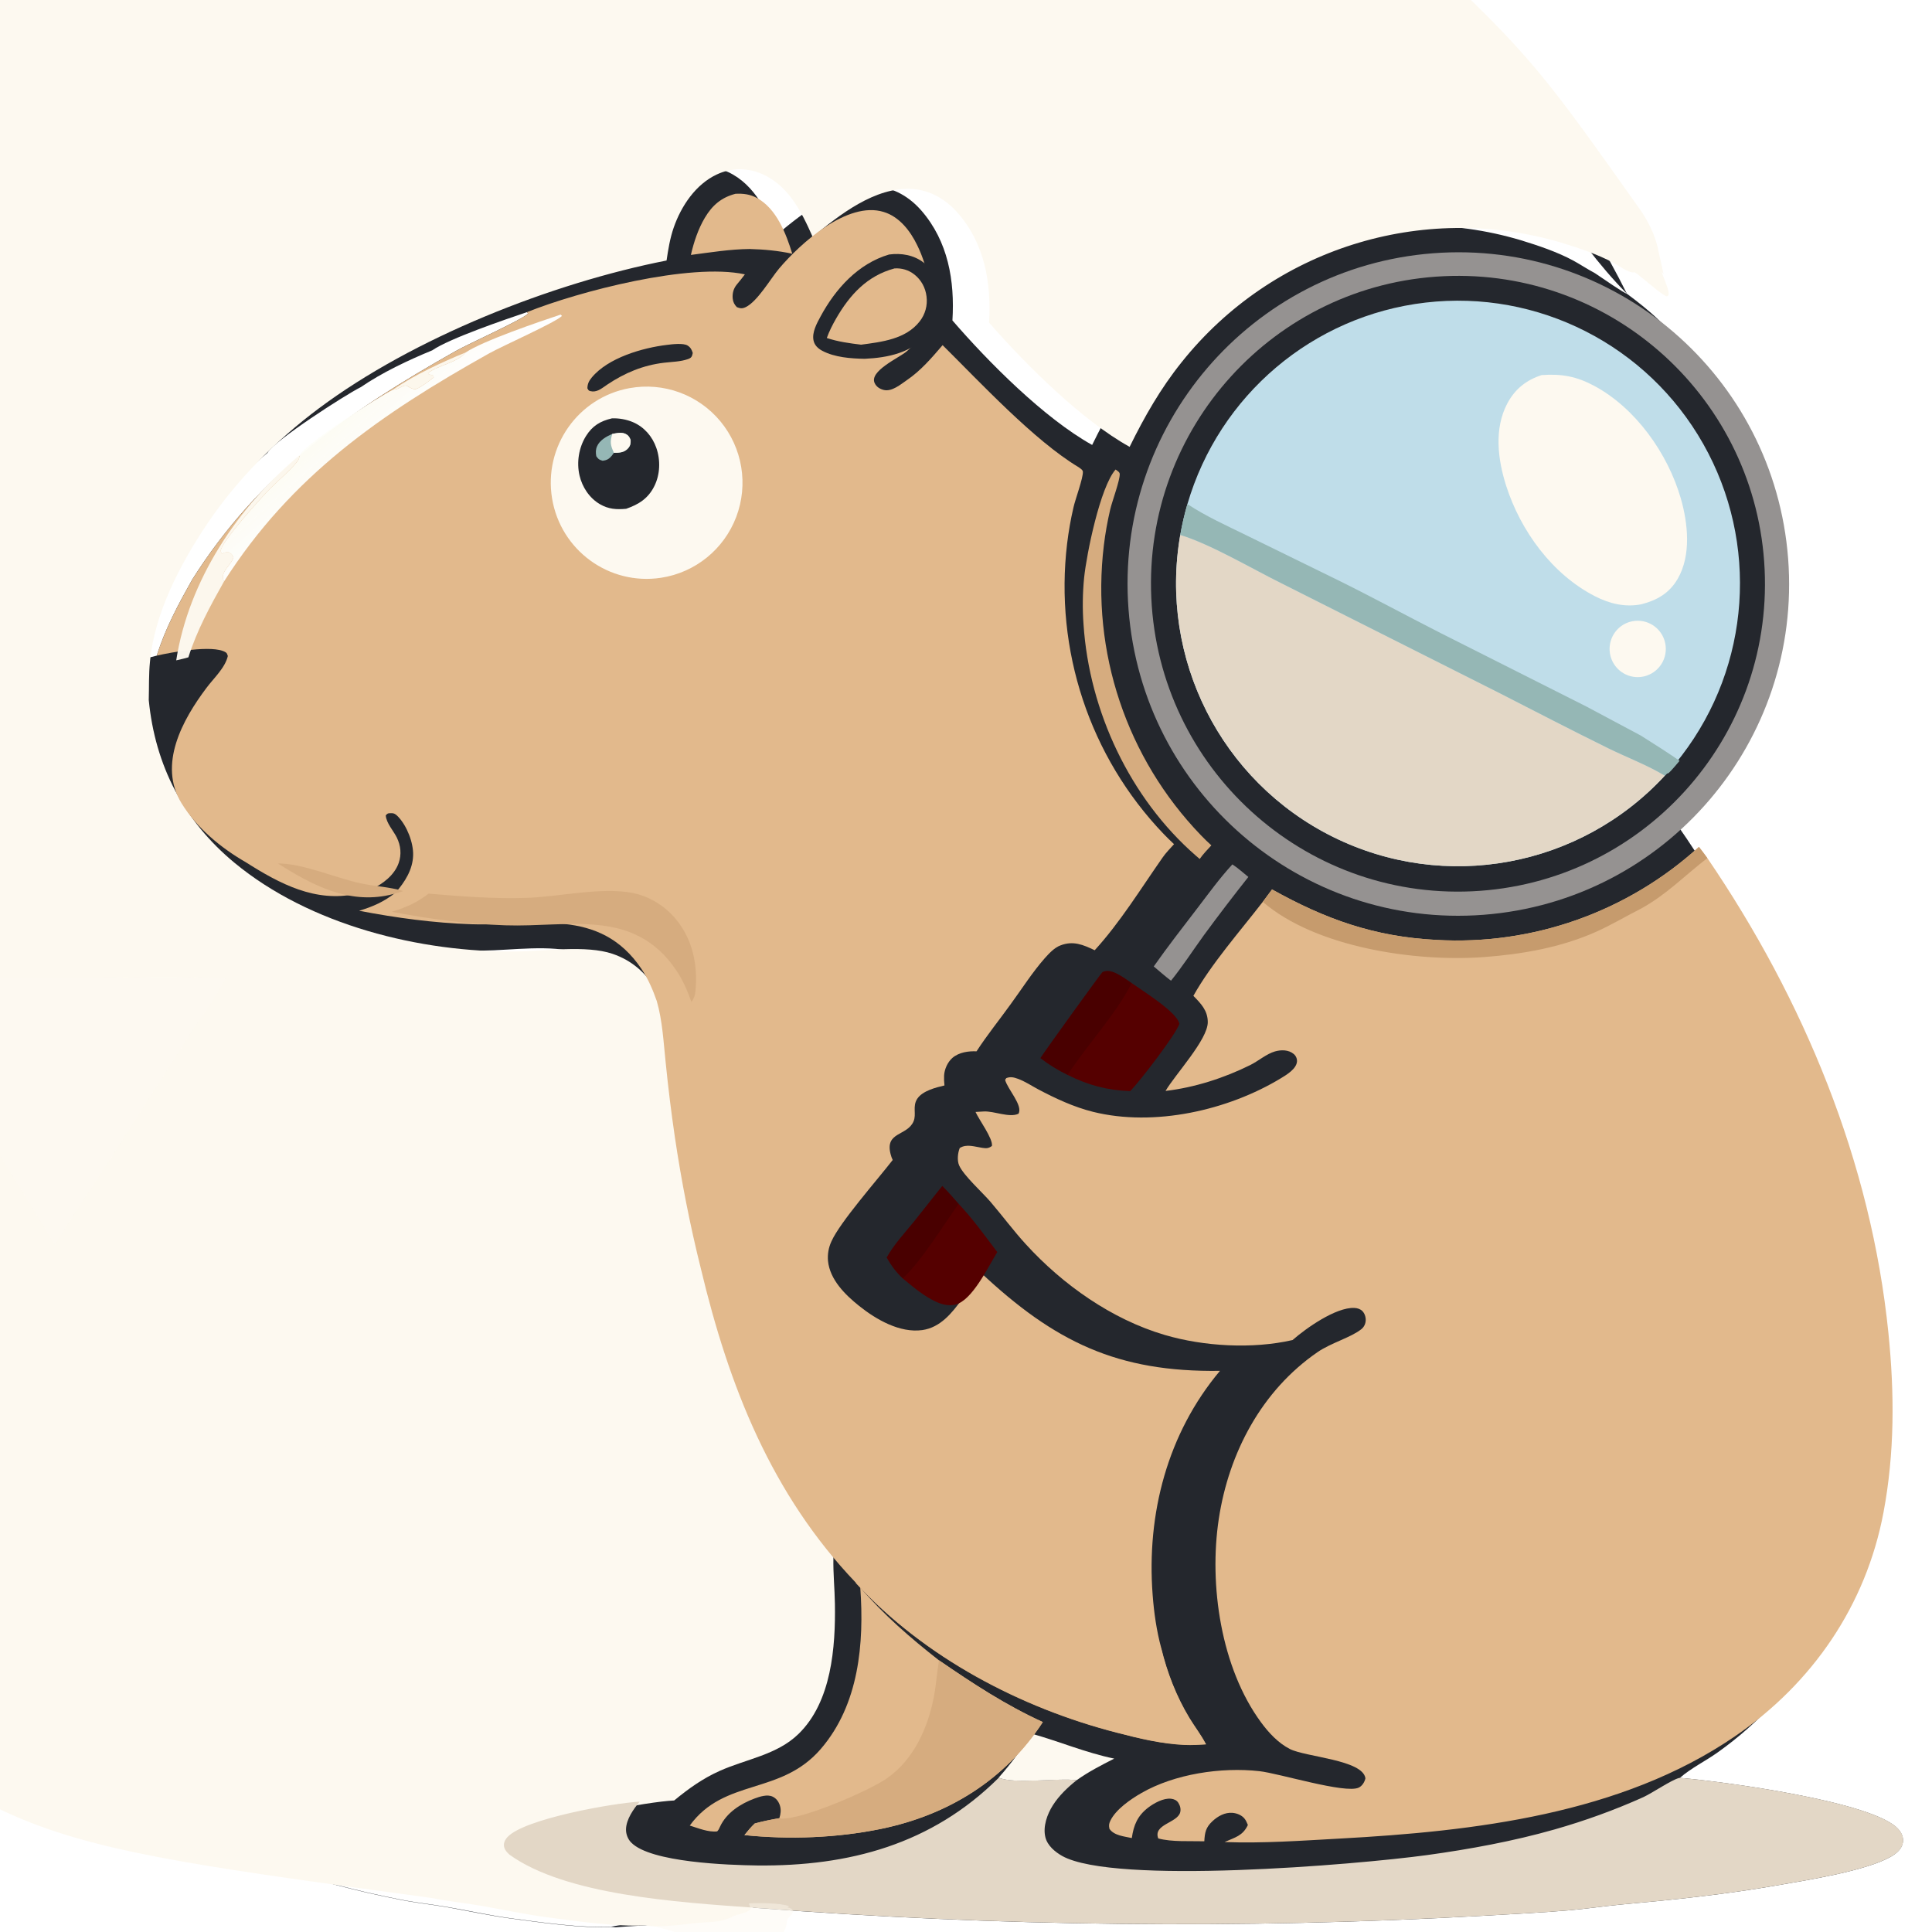 <?xml version="1.0" encoding="UTF-8"?>
<!-- Created with Inkscape (http://www.inkscape.org/) -->
<svg width="19" height="19" version="1.1" viewBox="0 0 5.027 5.027" xmlns="http://www.w3.org/2000/svg">
 <defs>
  <linearGradient id="gradient_0" x1="345.9" x2="362.93" y1="376.52" y2="395.76" gradientTransform="matrix(.265 0 0 .265 462.82 -207.59)" gradientUnits="userSpaceOnUse">
   <stop stop-color="#FEFEF8" stop-opacity=".969" offset="0"/>
   <stop stop-color="#FEFEFF" offset="1"/>
  </linearGradient>
  <meshgradient id="meshgradient41470" x="-8474.376" y="-3154.671" gradientTransform="translate(9118.7,3094.2)" gradientUnits="userSpaceOnUse">
   <meshrow>
    <meshpatch>
     <stop stop-color="#fff" path="c 23.279,0  46.557,0  69.836,0"/>
     <stop stop-color="#d6ac7f" path="c 0,34.205  0,68.41  0,102.615"/>
     <stop stop-color="#fff" path="c -23.279,0  -46.557,0  -69.836,0"/>
     <stop stop-color="#d6ac7f" path="c 0,-34.205  0,-68.41  0,-102.615"/>
    </meshpatch>
   </meshrow>
  </meshgradient>
  <filter id="filter49399" x="-.135" y="-.119" width="1.27" height="1.238" color-interpolation-filters="sRGB">
   <feGaussianBlur stdDeviation="0.538"/>
  </filter>
  <filter id="filter49403" x="-.172" y="-.134" width="1.343" height="1.268" color-interpolation-filters="sRGB">
   <feGaussianBlur stdDeviation="0.538"/>
  </filter>
 </defs>
 <g transform="translate(27.827 3.326)">
  <g transform="matrix(.488 0 0 .48 -15.448 -2.702)">
   <path d="m-24.557-2.38c0.036-0.019 0.066-0.055 0.108-0.059 0.012 0.026 0.016 0.051 0.035 0.073l0.013-5.733e-4c1.059-0.461 1.803-0.517 2.751-0.663 0.145 0.01 0.29 0.018 0.435 0.038 0.483 0.065 0.978 0.208 1.427 0.403 0.129 0.056 0.255 0.122 0.381 0.186 0.269 0.137 0.522 0.275 0.769 0.453 1.022 0.502 1.343 1.623 1.946 2.242 0.058 0.044 0.116 0.09 0.168 0.141 0.396 0.375 0.619 0.905 0.614 1.459-0.007 0.499-0.195 0.915-0.508 1.288 0.119 0.172 0.228 0.359 0.329 0.543 0.057 0.105 0.117 0.209 0.169 0.317 0.336 0.692 0.553 1.485 0.555 2.26 6.08e-4 0.182-0.002 0.357-0.031 0.537-0.09 0.55-0.365 1.038-0.811 1.361-0.066 0.048-0.142 0.085-0.203 0.139 0.217 0.018 1.045 0.129 1.167 0.281 0.016 0.019 0.026 0.043 0.022 0.069-0.005 0.035-0.034 0.059-0.062 0.076-0.132 0.078-0.446 0.128-0.605 0.156-0.279 0.05-0.557 0.079-0.839 0.105-0.092 0.009-0.183 0.023-0.274 0.031-0.149 0.013-0.298 0.02-0.447 0.029-1.299 0.074-2.602 0.059-3.9-0.043-0.047-0.019-0.159-0.018-0.212-0.016-3e-3 0.015 0.01 0.01 0 0.03-0.127 0.08-0.376 0.079-0.525 0.092l-0.023-0.002c-0.153 0.009-0.377-0.024-0.532-0.045-0.115-0.016-0.228-0.041-0.343-0.062-0.086-0.015-0.173-0.024-0.258-0.042-0.899-0.18-1.738-0.593-2.437-1.2-0.135-0.116-0.261-0.239-0.386-0.368-0.035-0.036-0.075-0.069-0.105-0.11-5.07e-4 -0.003-8.11e-4 -0.005-0.001-0.008-0.005-0.029-0.006-0.047 6.09e-4 -0.076-0.216-0.012-0.433-0.006-0.649-0.006-0.096 0-0.199 0.008-0.294-0.003-0.022-0.003-0.036-0.005-0.052-0.022l-0.005-0.038c0.013-0.017 0.032-0.027 0.05-0.039 0.167-0.013 0.34-0.003 0.508-0.002 0.085 6.254e-4 0.19 0.011 0.272-0.014 0.007-0.026 0.013-0.051 0.018-0.077-0.025 0.004-0.057 0.004-0.081-0.004-0.128-0.039-0.441-0.562-0.518-0.697-0.652-1.145-0.924-2.477-0.774-3.794 0.018-0.17 0.051-0.341 0.081-0.509 0.029-0.163 0.058-0.325 0.098-0.485 0.334-1.324 1.08-2.5 2.123-3.349 0.11-0.091 0.214-0.187 0.331-0.27 0.102-0.073 0.21-0.142 0.319-0.204 0.059-0.033 0.121-0.061 0.179-0.096zm-1.765 9.412c-0.005 0.026-0.011 0.052-0.018 0.077-0.082 0.025-0.187 0.015-0.272 0.014-0.168-0.001-0.34-0.012-0.508 0.002-0.017 0.012-0.037 0.022-0.05 0.039l0.005 0.038c0.017 0.017 0.03 0.019 0.052 0.022 0.095 0.011 0.198 0.004 0.294 0.003 0.216-5.211e-4 0.434-0.006 0.649 0.006-0.007 0.029-0.006 0.047-6.08e-4 0.076 5.06e-4 0.003 8.61e-4 0.005 0.001 0.008 0.03 0.041 0.07 0.073 0.105 0.11 0.124 0.128 0.251 0.251 0.386 0.368 0.7 0.607 1.539 1.02 2.437 1.2 0.085 0.018 0.172 0.027 0.258 0.042 0.115 0.02 0.228 0.046 0.343 0.062 0.155 0.021 0.379 0.054 0.532 0.045 0.138-0.026 0.291-0.034 0.418-0.059 0.043-0.008 0.066-0.016 0.09-0.053-0.009-0.024-0.104-0.024-0.129-0.027-0.21-0.021-0.771-0.115-0.924-0.253-0.015-0.014-0.03-0.032-0.029-0.054 5.57e-4 -0.016 0.009-0.03 0.019-0.041 0.09-0.099 0.562-0.184 0.705-0.192 0.076-0.064 0.15-0.119 0.241-0.16 0.141-0.065 0.303-0.086 0.418-0.201 0.175-0.175 0.196-0.471 0.193-0.707-0.001-0.083-0.009-0.165-8e-3 -0.248v-0.008c-0.572-0.751-0.769-1.867-0.858-2.794-0.02-0.208-0.106-0.409-0.313-0.481-0.139-0.048-0.359-0.014-0.507-0.013-0.511 0.006-1.096-0.143-1.496-0.482-0.269-0.228-0.42-0.528-0.454-0.884 2e-3 -0.07-5.57e-4 -0.139 0.007-0.209 0.024-0.263 0.161-0.531 0.303-0.748 0.157-0.24 0.366-0.454 0.591-0.627 0.5-0.383 1.233-0.681 1.843-0.804 0.009-0.061 0.018-0.12 0.038-0.178 0.039-0.117 0.117-0.236 0.229-0.289 0.07-0.034 0.15-0.037 0.222-0.01 0.152 0.058 0.224 0.206 0.286 0.349 0.142-0.12 0.33-0.272 0.526-0.26 0.097 0.006 0.18 0.057 0.243 0.13 0.143 0.167 0.179 0.381 0.166 0.596 0.191 0.225 0.489 0.53 0.745 0.675 0.079-0.164 0.164-0.317 0.276-0.46 0.479-0.616 1.273-0.873 2.009-0.65 0.093 0.029 0.196 0.064 0.281 0.111 0.026 0.014 0.078 0.048 0.115 0.068 0.048 0.033 0.159 0.111 0.17 0.111-0.444-0.912-1.255-1.742-1.946-2.242-0.247-0.177-0.5-0.315-0.769-0.453-0.126-0.064-0.252-0.13-0.381-0.186-0.449-0.195-0.944-0.338-1.427-0.403-0.145-0.02-0.29-0.028-0.435-0.038-1.091 0.327-2.017 0.522-2.751 0.663l5.07e-4 -1.56e-5c-0.019-0.022-0.036-0.046-0.048-0.072-0.042 0.004-0.073 0.04-0.108 0.059l-0.007 0.004c-0.058 0.035-0.12 0.063-0.179 0.096-0.109 0.061-0.217 0.131-0.319 0.204-0.117 0.083-0.221 0.179-0.331 0.27-1.044 0.849-1.789 2.025-2.123 3.349-0.04 0.161-0.068 0.323-0.098 0.485-0.03 0.168-0.063 0.339-0.081 0.509-0.15 1.318 0.122 2.65 0.774 3.794 0.078 0.134 0.39 0.657 0.518 0.697 0.024 0.007 0.056 0.007 0.081 0.004zm2.878-6.233c-0.084 0.043-0.457 0.287-0.497 0.356-0.327 0.28-0.588 0.68-0.654 1.115 0.021-0.005 0.043-0.01 0.064-0.016 0.047-0.15 0.114-0.276 0.189-0.412 0.357-0.575 0.833-0.911 1.405-1.239 0.073-0.042 0.349-0.167 0.386-0.203l-0.006-0.008c-0.114 0.039-0.414 0.143-0.505 0.207-0.127 0.053-0.269 0.121-0.383 0.201z" fill="#24272d" stroke-width=".014"/>
   <g transform="matrix(.051 0 0 .052 -51.697 6.498)" fill="#fdf9f0" stroke-width=".265">
    <path d="m535.43-170.36c21.541-9.008 21.541-9.008 39.213-11.154 4.491-0.276 13.662-1.62 18.146-1.324 2.867 0.189 5.731 0.35 8.583 0.724 9.535 1.252 19.304 3.995 28.163 7.736 2.552 1.078 5.038 2.339 7.518 3.571 5.303 2.635 22.904 12.504 27.772 15.901 11.616 10.769 13.009 12.859 23.128 27.087 0.882 1.386 1.46 2.644 1.739 4.166l0.513 2.276c-0.741-1.07 0.989 2.151 0.405 2.27-0.17 0.385-3.613-2.859-3.514-2.457-0.564 0.061-1.589-0.71-2.094-0.981-1.683-0.903-3.718-1.589-5.551-2.136-14.518-4.269-30.177 0.659-39.633 12.474-2.212 2.747-3.886 5.675-5.441 8.827-5.038-2.783-10.921-8.637-14.693-12.951 0.243-4.122-0.455-8.234-3.281-11.439-1.242-1.409-2.884-2.384-4.79-2.493-3.861-0.222-7.57 2.698-10.373 4.997-1.213-2.735-2.638-5.575-5.636-6.697-1.427-0.529-3.007-0.461-4.383 0.188-2.212 1.026-3.736 3.305-4.512 5.548-0.387 1.118-0.57 2.255-0.744 3.422-12.029 2.359-26.49 8.062-36.359 15.42-4.446 3.314-8.564 7.428-11.663 12.028-2.801 4.158-5.513 9.299-5.982 14.352-0.142 1.345-0.091 2.67-0.131 4.018 0.667 6.826 3.649 12.582 8.958 16.963 7.881 6.503 19.426 9.365 29.51 9.248 2.926-0.034 7.268-0.684 10.011 0.243 4.078 1.377 5.779 5.244 6.173 9.226 1.76 17.792 5.64 39.209 16.925 53.618v0.162c-0.03 1.584 0.133 3.169 0.158 4.753 0.073 4.522-0.347 10.214-3.803 13.566-2.268 2.2-5.465 2.61-8.252 3.858-1.79 0.801-3.243 1.845-4.749 3.079-2.827 0.137-12.139 1.786-13.912 3.677-0.2 0.213-0.359 0.483-0.37 0.783-0.016 0.426 0.272 0.77 0.572 1.035 3.011 2.654 14.073 4.458 18.22 4.854 0.498 0.048 3.14-0.089 3.317 0.37 0.769 0.948-0.95 1-1.716 1.379-1.497 0.741-2.293 0.477-4.245 0.724-0.754 0.095-3.905 0.472-4.83 0.196-3.015 0.175-7.441-0.454-10.496-0.864-2.278-0.306-4.504-0.795-6.766-1.181-1.694-0.289-3.407-0.462-5.093-0.8-44.755-6.101-44.744-5.839-70.269-28.302-21.335-25.176-16.579-40.639-19.522-74.325l3.476-31.041c0.354-3.159 1.138-6.235 1.932-9.316 6.591-25.41 21.298-47.974 41.884-64.262 2.177-1.743 4.229-3.581 6.527-5.175 2.016-1.397 4.139-2.732 6.291-3.91 1.165-0.638 2.391-1.167 3.532-1.847z"/>
    <path d="m524.49-17.413c4.433-0.306 8.992-0.096 13.436-0.079l20.974 0.015c-1.52 3.116-3.61 6.032-5.506 8.933-1.871 2.915-3.716 5.848-5.535 8.796-2.09 3.443-4.332 6.856-6.529 10.234-3.597-5.815-7.247-11.598-10.95-17.346-1.612-2.488-3.198-4.962-4.747-7.488-0.467-0.761-1.095-1.473-1.489-2.272-0.134-0.273-0.181-0.416-0.077-0.709z"/>
    <path d="m504.59-48.07 20.548 0.03c4.895-0.01 9.851-0.178 14.738 0.078-1.069 2.061-2.571 4.013-3.835 5.973l-7.018 10.965c-2.285 3.639-4.804 7.156-6.988 10.854-3.281-5.409-6.637-10.772-10.068-16.088-2.497-3.907-5.053-7.801-7.378-11.813z" fill-opacity=".988"/>
    <path d="m560.87-16.174 16.504 28.041-17.788 0.039-16.384 0.075c1.282-2.722 3.207-5.162 4.862-7.668 2.776-4.202 5.327-8.571 8.009-12.835 1.585-2.52 3.509-4.972 4.796-7.652z"/>
    <path d="m557.95 0.262c0.724-0.258 1.531-0.107 2.113 0.396 0.582 0.502 0.848 1.279 0.698 2.033s-0.694 1.369-1.424 1.61c-1.111 0.367-2.309-0.228-2.689-1.334-0.38-1.106 0.201-2.311 1.302-2.704z"/>
    <path d="m550.48-180.87-0.022 0.322c-0.01 0.038-0.014 0.076-0.024 0.114-0.203 0.702-1 1.381-0.705 2.165 0.246 0.259 0.236-0.405 0.582-0.333 0.582-0.179-0.413 0.537 0.167 0.702 2.343 1.47-3.408 1.956-5.13 2.118 0.571-1.166 1.899-2.946 2.676-3.984 0.374 0.017 0.74-0.046 1.109-0.094-0.111 0.188-0.06 0.117-0.197 0.289-0.032 0.04-0.065 0.08-0.098 0.12 0.518-0.098 0.87-1.064 1.642-1.417z" fill-opacity=".757"/>
    <path d="m549.46-181.84c0.684-1.187 1.403-2.354 2.156-3.498 0.265 0.361-8e-4 0.834 0.311 1.075 0.289 0.223 0.449-0.054 0.717 0.355-0.221 0.513-0.428 1.034-0.665 1.539-0.23 0.489-0.164 1.017-0.138 1.544-0.463 0.419-0.628 1.018-1.079 1.456 0.115-0.397 0.236-0.772 0.258-1.188l-0.139-0.132-0.416 0.143 0.022-0.322c0.139-0.306 0.253-0.619 0.37-0.934-0.225 0.186-0.477 0.322-0.729 0.467-0.385-0.072-0.421-0.21-0.666-0.505z" fill-opacity=".6"/>
    <path d="m553.23-187.88c0.394 0.655 0.778 1.306 1.244 1.914-1.08 0.691-1.876 3.306-2.287 4.534-0.089 0.266-0.176 0.396-0.354 0.606-0.026-0.526-0.092-1.054 0.138-1.544 0.237-0.505 0.445-1.026 0.665-1.539-0.268-0.409-0.428-0.132-0.717-0.355-0.312-0.24-0.046-0.714-0.311-1.075 0.303-0.869 1.089-1.782 1.621-2.542z" fill-opacity=".557"/>
    <path d="m550.46-180.55 0.416-0.143 0.139 0.132c-0.022 0.416-0.142 0.791-0.258 1.188-0.203 0.216-0.42 0.413-0.564 0.674l0.119 0.095c0.616-0.33 1.236-0.661 1.925-0.805 0.322 0.098 0.555 0.187 0.725 0.505 0.155 1.188-2.006 0.855-2.483 1.002-0.346-0.072-0.502-0.11-0.749-0.369-0.295-0.784 0.502-1.463 0.705-2.165 0.011-0.037 0.016-0.076 0.024-0.114z" fill-opacity=".698"/>
    <path d="m554.53-185.78c0.628 0.841 1.206 1.709 1.781 2.586-0.353 0.166-0.538 0.344-0.934 0.178-0.617-0.258-1.09-1.06-1.201-1.69-0.071-0.405 0.161-0.738 0.354-1.075z" fill-opacity=".278"/>
    <path d="m549.46-181.84c0.244 0.295 0.281 0.433 0.666 0.505 0.252-0.145 0.504-0.281 0.729-0.467-0.117 0.314-0.231 0.628-0.37 0.934-0.772 0.352-1.125 1.319-1.642 1.417 0.033-0.04 0.066-0.08 0.098-0.12 0.137-0.172 0.086-0.1 0.197-0.289-0.37 0.049-0.736 0.111-1.109 0.094 0.456-0.707 0.947-1.389 1.432-2.075z" fill-opacity=".616"/>
   </g>
   <g stroke-width=".014">
    <path d="m-20.042 8.336c0.078 0.036 0.317 5.211e-4 0.416 0.014-0.047 0.038-0.094 0.083-0.127 0.136-0.03 0.048-0.054 0.115-0.04 0.173 0.011 0.046 0.052 0.08 0.09 0.102 0.279 0.157 1.563 0.048 1.945-0.005 0.228-0.032 0.459-0.075 0.68-0.139 0.162-0.047 0.32-0.105 0.473-0.175 0.049-0.023 0.151-0.094 0.191-0.104 0.002-5.211e-4 0.004-5.211e-4 0.005-7.296e-4 0.217 0.018 1.045 0.129 1.167 0.281 0.016 0.019 0.026 0.043 0.022 0.069-0.005 0.035-0.034 0.059-0.062 0.076-0.132 0.078-0.446 0.128-0.605 0.156-0.279 0.05-0.557 0.079-0.839 0.105-0.092 0.009-0.183 0.023-0.274 0.031-0.149 0.013-0.298 0.02-0.447 0.029-1.299 0.074-2.602 0.059-3.9-0.043-0.411-0.03-1.004-0.068-1.304-0.288-0.015-0.014-0.03-0.032-0.029-0.054 5.58e-4 -0.016 0.009-0.03 0.019-0.041 0.09-0.099 0.562-0.184 0.705-0.192-0.033 0.04-0.072 0.096-0.073 0.15-6.09e-4 0.026 0.01 0.054 0.028 0.072 0.104 0.108 0.52 0.122 0.672 0.124 0.489 0.005 0.929-0.114 1.286-0.474z" fill="#e3d7c6"/>
    <path d="m-19.866 8.098c0.148 0.042 0.288 0.103 0.44 0.135-0.069 0.036-0.137 0.071-0.2 0.117-0.098-0.013-0.337 0.023-0.416-0.014 0.066-0.075 0.122-0.154 0.176-0.239z" fill="#fdf9f0"/>
    <path d="m-20.803 7.28c0.014-0.002 0.029-0.003 0.042 0.002 0.049 0.019 0.101 0.058 0.147 0.085 0.125 0.074 0.257 0.149 0.395 0.192 0.336 0.104 0.696 0.123 1.043 0.076 0.032 0.133 0.08 0.26 0.15 0.378 0.028 0.047 0.061 0.09 0.086 0.138 9.12e-4 0.002 0.002 0.004 0.003 0.005-0.037 0.002-0.075 0.005-0.113 0.003-0.121-0.005-0.244-0.035-0.361-0.066-0.514-0.134-1.029-0.409-1.393-0.812z" fill="#d6ac7f"/>
    <path d="m-21.395 0.187c-0.014 0.019-0.028 0.037-0.043 0.055-0.018 0.022-0.025 0.049-0.022 0.077 0.002 0.019 0.009 0.032 0.022 0.046 0.018 0.007 0.028 0.009 0.047 0 0.063-0.031 0.132-0.153 0.178-0.209 0.114-0.137 0.365-0.368 0.558-0.307 0.084 0.026 0.142 0.103 0.179 0.181 0.058 0.12 0.095 0.294 0.05 0.424-0.021 0.061-0.061 0.111-0.108 0.152-0.04 0.034-0.2 0.106-0.169 0.171 0.009 0.02 0.028 0.032 0.049 0.037 0.043 0.01 0.089-0.03 0.122-0.053 0.075-0.052 0.132-0.12 0.191-0.19 0.2 0.201 0.489 0.518 0.726 0.662 0.007 0.006 0.021 0.013 0.022 0.024 2e-3 0.034-0.041 0.151-0.05 0.193-0.015 0.065-0.026 0.13-0.034 0.196-0.068 0.577 0.12 1.156 0.514 1.574 0.018 0.019 0.037 0.038 0.056 0.056-0.021 0.024-0.044 0.047-0.062 0.074-0.115 0.167-0.226 0.351-0.361 0.501-0.062-0.03-0.115-0.053-0.183-0.026-0.032 0.012-0.061 0.044-0.083 0.069-0.066 0.076-0.122 0.166-0.181 0.248-0.06 0.085-0.127 0.169-0.183 0.257-0.043-0.002-0.093 0.005-0.128 0.035-0.026 0.023-0.043 0.061-0.045 0.096-8.62e-4 0.018 0 0.036 0.002 0.054-0.046 0.011-0.117 0.029-0.145 0.072-0.027 0.042-3e-3 0.083-0.02 0.123-0.034 0.08-0.154 0.055-0.122 0.178 0.003 0.011 0.006 0.021 0.011 0.031-0.083 0.109-0.282 0.338-0.327 0.442-0.015 0.033-0.021 0.069-0.018 0.105 0.01 0.102 0.092 0.184 0.166 0.244 0.091 0.074 0.217 0.148 0.337 0.131 0.096-0.014 0.158-0.092 0.212-0.168 0.034-0.048 0.066-0.097 0.097-0.146 0.397 0.379 0.732 0.543 1.278 0.535-0.28 0.339-0.392 0.775-0.359 1.214 0.007 0.096 0.021 0.196 0.046 0.289 0.032 0.133 0.08 0.26 0.15 0.378 0.028 0.047 0.061 0.09 0.086 0.138 9.12e-4 0.002 0.002 0.004 0.003 0.005-0.037 0.002-0.075 0.005-0.113 0.003-0.121-0.005-0.244-0.035-0.361-0.066-0.514-0.134-1.029-0.409-1.393-0.812-0.45-0.479-0.677-1.065-0.827-1.704-0.058-0.236-0.104-0.475-0.139-0.716-0.019-0.132-0.035-0.264-0.048-0.396-0.012-0.113-0.017-0.229-0.048-0.338-0.021-0.061-0.046-0.12-0.081-0.173-0.224-0.339-0.57-0.232-0.905-0.243-0.205-0.007-0.4-0.034-0.601-0.073 0.075-0.023 0.133-0.049 0.195-0.099 0.049-0.057 0.091-0.124 0.093-0.202 0.002-0.068-0.033-0.159-0.08-0.209-0.011-0.012-0.021-0.02-0.038-0.019-0.016 5.211e-4 -0.017-7.296e-4 -0.028 0.012 0.003 0.042 0.041 0.083 0.059 0.12 0.021 0.044 0.026 0.091 0.01 0.138-0.023 0.066-0.083 0.112-0.142 0.141l-0.009 0.004c-0.024 0.009-0.049 0.016-0.074 0.022-0.218 0.049-0.409-0.054-0.59-0.171-0.132-0.077-0.262-0.186-0.343-0.32-0.126-0.21 0.005-0.452 0.133-0.625 0.038-0.052 0.1-0.109 0.114-0.173-0.004-0.01-0.003-0.015-0.013-0.021-0.068-0.041-0.29 0.001-0.366 0.019 0.047-0.15 0.114-0.276 0.189-0.412 0.357-0.575 0.833-0.911 1.405-1.239 0.073-0.042 0.349-0.167 0.386-0.203l-0.006-0.008c0.277-0.113 0.869-0.269 1.161-0.205z" fill="#e2b98c"/>
   </g>
   <g stroke-width=".265">
    <g transform="matrix(.051 0 0 .052 -51.697 6.498)" fill="#d6ac7f">
     <path d="m561.09-56.805c3.393 0.289 6.835 0.555 10.242 0.442 3.424-0.113 7.799-1.15 11.07-0.515 1.749 0.34 3.375 1.34 4.516 2.705 1.784 2.136 2.328 4.8 2.069 7.519-0.044 0.466-0.148 0.767-0.42 1.146-0.412-1.165-0.905-2.3-1.603-3.326-4.427-6.511-11.242-4.444-17.86-4.668-4.043-0.136-7.894-0.65-11.863-1.409 1.479-0.45 2.619-0.95 3.849-1.897z"/>
     <path d="m632.91-101.02c0.148 0.121 0.42 0.254 0.432 0.457 0.039 0.647-0.804 2.891-0.993 3.706-0.291 1.238-0.514 2.491-0.667 3.753-1.347 11.079 2.377 22.174 10.135 30.197 0.355 0.37 0.724 0.727 1.105 1.071-0.419 0.459-0.864 0.907-1.219 1.419-0.133-0.113-0.265-0.227-0.397-0.341-6.874-5.973-11.149-15.048-11.748-24.109-0.119-1.623-0.098-3.253 0.062-4.872 0.258-2.485 1.671-9.43 3.291-11.28z"/>
     <path d="m545.34-59.947c2.534-0.031 5.993 1.496 8.583 2.057 1.47 0.319 3.086 0.381 4.51 0.813-0.475 0.177-0.958 0.307-1.452 0.416-4.301 0.95-8.075-1.027-11.641-3.286z"/>
    </g>
    <g transform="matrix(.051 0 0 .052 -51.697 6.498)">
     <path d="m582.1-109.5c3.557-0.643 7.184 0.679 9.494 3.459 2.309 2.781 2.942 6.59 1.656 9.967-1.286 3.378-4.291 5.802-7.865 6.344-5.417 0.821-10.49-2.861-11.388-8.266s2.711-10.53 8.103-11.505z" fill="#fdf9f0"/>
     <path d="m580.25-106.35c0.726-0.031 1.544 0.113 2.212 0.401 1.169 0.504 2.016 1.484 2.434 2.677 0.448 1.28 0.402 2.761-0.206 3.982-0.646 1.298-1.636 1.911-2.95 2.368-1.02 0.09-1.84 0.044-2.749-0.485-1.092-0.636-1.842-1.772-2.126-2.991-0.32-1.374-0.071-2.913 0.678-4.109 0.667-1.067 1.508-1.564 2.707-1.841z" fill="#24272d"/>
     <path d="m580.29-104.73c0.522-0.086 1.075-0.243 1.544 0.09 0.207 0.147 0.276 0.312 0.374 0.534 0.017 0.334-0.01 0.572-0.232 0.841-0.407 0.486-0.935 0.507-1.514 0.508-0.07 0.098-0.138 0.198-0.213 0.291-0.281 0.346-0.522 0.485-0.975 0.537-0.392-0.13-0.415-0.142-0.656-0.475-0.065-0.379-0.075-0.681 0.084-1.042 0.276-0.631 0.988-1.022 1.589-1.284z" fill="#95b7b5"/>
     <path d="m580.29-104.73c0.522-0.086 1.075-0.243 1.544 0.09 0.207 0.147 0.276 0.312 0.374 0.534 0.017 0.334-0.01 0.572-0.232 0.841-0.407 0.486-0.935 0.507-1.514 0.508-0.367-0.797-0.424-1.121-0.172-1.974z" fill="#fdf9f0"/>
     <path d="m609.23-123.43c1.281-0.171 2.594 0.048 3.634 0.859 1.028 0.8 1.576 2.033 1.709 3.308 0.161 1.536-0.283 2.991-1.305 4.155-1.685 1.92-4.152 2.439-6.583 2.549-1.445-0.022-3.154-0.147-4.451-0.84-0.435-0.233-0.801-0.572-0.905-1.077-0.174-0.84 0.347-1.778 0.734-2.492 1.57-2.899 3.927-5.507 7.167-6.463z" fill="#24272d"/>
     <path d="m609.8-121.98c0.754-0.048 1.465 0.161 2.061 0.624 0.728 0.567 1.173 1.386 1.284 2.301 0.122 0.931-0.139 1.872-0.724 2.607-1.454 1.848-3.958 2.132-6.119 2.418-1.227-0.15-2.405-0.306-3.583-0.697 0.248-0.686 0.588-1.361 0.952-1.993 1.442-2.507 3.265-4.496 6.128-5.26z" fill="#e2b98c"/>
     <path d="m586.02-114.01c0.514-0.067 1.708-0.207 2.142 0.067 0.323 0.204 0.43 0.428 0.542 0.777-0.078 0.367-0.118 0.504-0.509 0.641-0.78 0.274-1.674 0.279-2.49 0.376-2.202 0.261-4.095 1.054-5.935 2.277-0.05 0.035-0.1 0.071-0.151 0.105-0.49 0.335-0.983 0.737-1.614 0.58-0.222-0.055-0.207-0.118-0.317-0.294 0.013-0.47 0.154-0.761 0.45-1.119 1.705-2.067 5.327-3.108 7.882-3.411z" fill="#24272d"/>
     <path d="m693.9-61.674c0.303 0.379 0.588 0.776 0.879 1.164 10.082 14.766 17.123 31.664 18.931 49.534 0.633 6.253 0.655 12.495-0.52 18.692-1.837 9.695-7.439 17.807-15.539 23.334-11.923 8.136-27.283 9.888-41.326 10.653-3.982 0.217-8.037 0.512-12.021 0.36 1.097-0.49 1.899-0.637 2.436-1.778-0.103-0.245-0.199-0.492-0.377-0.696-0.3-0.345-0.78-0.531-1.228-0.57-0.796-0.068-1.54 0.35-2.104 0.877-0.688 0.642-0.797 1.171-0.845 2.088-1.484-0.04-3.395 0.089-4.815-0.297-0.563-1.468 1.981-1.611 2.289-2.704 0.098-0.348 8e-4 -0.709-0.188-1.007-0.171-0.27-0.445-0.386-0.755-0.426-0.781-0.1-1.8 0.466-2.393 0.918-1.126 0.86-1.523 1.83-1.718 3.18-0.784-0.174-1.852-0.251-2.337-0.962-0.073-0.343-0.062-0.515 0.091-0.837 0.569-1.191 2.129-2.251 3.241-2.89 3.483-2.002 8.355-2.724 12.332-2.286 2.068 0.228 8.976 2.374 10.39 1.72 0.375-0.174 0.623-0.59 0.707-0.973-0.269-1.937-6.249-2.213-7.902-3.057-1.21-0.617-2.211-1.692-3.008-2.772-4.2-5.691-5.466-14.337-4.42-21.212 1.05-6.901 4.485-13.376 10.314-17.38 1.422-0.977 3.512-1.534 4.59-2.399 0.286-0.229 0.444-0.562 0.457-0.929 0.013-0.338-0.111-0.72-0.352-0.962-0.22-0.219-0.536-0.311-0.839-0.324-1.926-0.088-5.06 2.123-6.457 3.348-4.193 0.957-9.277 0.668-13.363-0.531-5.534-1.623-10.655-5.226-14.532-9.466-1.293-1.414-2.441-2.958-3.687-4.412-0.822-0.959-2.829-2.754-3.282-3.807-0.22-0.511-0.14-1.291 0.067-1.801 0.72-0.462 1.568-0.132 2.366-0.018 0.426 0.061 0.655 0.06 1-0.2 0.121-0.76-1.334-2.701-1.715-3.543 0.281-0.02 0.562-0.032 0.843-0.049 1.104-0.065 2.674 0.684 3.645 0.238 0.508-0.853-1.151-2.57-1.395-3.538l0.126-0.18c0.439-0.165 0.77-0.084 1.199 0.069 0.758 0.27 1.416 0.722 2.123 1.096 1.808 0.957 3.752 1.858 5.743 2.352 6.39 1.583 14.105-0.147 19.664-3.514 0.589-0.357 1.587-0.957 1.658-1.714 0.028-0.301-0.106-0.606-0.337-0.8-0.545-0.457-1.327-0.453-1.977-0.265-0.872 0.252-1.734 1.002-2.568 1.415-2.735 1.354-5.824 2.346-8.858 2.699 1.034-1.753 4.413-5.344 4.415-7.165 0-1.217-0.712-1.935-1.505-2.748 1.884-3.353 4.876-6.728 7.254-9.799l0.967-1.296c5.607 3.113 10.678 4.927 17.166 5.263 10.085 0.582 19.98-2.911 27.464-9.696z" fill="#e2b98c"/>
     <path d="m687.87-55.265c2.631-1.442 4.554-3.447 6.899-5.246 10.082 14.766 17.123 31.664 18.931 49.534 0.633 6.253 0.655 12.495-0.52 18.692-1.837 9.695-7.439 17.807-15.539 23.334-11.923 8.136-27.283 9.888-41.326 10.653-3.982 0.217-8.037 0.512-12.021 0.36 1.097-0.49 1.899-0.637 2.436-1.778l0.093 0.037c4.183-0.628 9.283-1.257 13.252-2.61 2.961-1.009 5.985-2.734 8.625-4.411 12.213-7.755 19.967-24.111 23.006-37.824 3.224-14.548 2.748-28.052-1.037-42.411-0.595-2.256-1.598-6.449-2.8-8.333z" fill="url(#meshgradient41470)"/>
     <path d="m693.9-61.674c0.303 0.379 0.588 0.776 0.879 1.164-2.345 1.799-4.268 3.804-6.899 5.246-1.572 0.794-3.093 1.703-4.701 2.423-3.674 1.647-7.77 2.355-11.765 2.651-7.143 0.529-17.579-0.996-23.112-5.755l0.967-1.296c5.607 3.113 10.678 4.927 17.166 5.263 10.085 0.582 19.98-2.911 27.464-9.696z" fill="#c69b6d"/>
     <path d="m666.1-123.56c19.043-1.46 35.664 12.795 37.123 31.838 1.459 19.043-12.795 35.664-31.838 37.123-19.043 1.46-35.664-12.795-37.123-31.838-1.459-19.043 12.795-35.664 31.838-37.123z" fill="#959291"/>
     <path d="m667.22-121.17c17.706-0.821 32.725 12.868 33.546 30.575 0.821 17.706-12.868 32.726-30.574 33.547-17.707 0.821-32.727-12.868-33.547-30.574-0.821-17.707 12.868-32.726 30.575-33.547z" fill="#24272d"/>
     <path d="m640.42-97.414c3.325-11.366 13.128-19.639 24.891-21.005 11.763-1.366 23.202 4.44 29.042 14.741 5.841 10.301 4.95 23.098-2.262 32.491-0.554 0.722-1.141 1.417-1.76 2.084-8.878 9.58-23.002 12.175-34.706 6.377-11.704-5.798-18.196-18.607-15.953-31.475 0.189-1.084 0.439-2.157 0.748-3.213z" fill="#bfdde9"/>
     <path d="m639.67-94.201c3.151 0.962 7.403 3.468 10.451 4.979l22.904 11.5c3.779 1.926 7.553 3.878 11.36 5.747 1.924 0.944 4.127 1.772 5.944 2.872-8.878 9.58-23.002 12.175-34.706 6.377-11.704-5.798-18.196-18.607-15.953-31.475z" fill="#e3d7c6"/>
     <path d="m640.42-97.414c1.948 1.288 4.146 2.264 6.241 3.292l9.442 4.612c3.629 1.784 7.181 3.712 10.786 5.542l15.228 7.652 5.702 3.032c1.478 0.92 2.982 1.89 4.057 2.634-1.76 2.084-0.927 0.88-1.545 1.548-1.817-1.1-4.02-1.928-5.944-2.872-3.808-1.869-7.581-3.82-11.36-5.747l-22.904-11.5c-3.048-1.511-7.3-4.018-10.451-4.979 0.189-1.084 0.439-2.157 0.748-3.213z" fill="#95b7b5"/>
     <path d="m677.45-110.86c2.091-0.153 3.659 0.137 5.504 1.124 4.326 2.316 7.682 7.04 9.039 11.705 0.759 2.608 1.112 5.946-0.309 8.396-0.88 1.517-2.159 2.24-3.804 2.667-1.709 0.334-3.324-0.059-4.85-0.838-4.468-2.279-7.774-6.806-9.285-11.508-0.88-2.74-1.289-5.962 0.125-8.603 0.802-1.499 1.986-2.428 3.58-2.943z" fill="#fdf9f0"/>
     <path d="m686.63-85.122c1.535-0.473 3.166 0.374 3.661 1.903 0.495 1.528-0.329 3.171-1.851 3.688-1.003 0.341-2.113 0.115-2.903-0.591-0.79-0.706-1.139-1.783-0.913-2.819 0.226-1.035 0.993-1.869 2.005-2.181z" fill="#fdf9f0"/>
     <path d="m606.22 15.535c2.464 2.854 5.259 5.273 8.225 7.584 3.519 2.408 6.965 4.668 10.854 6.438-3.937 6.022-9.872 9.68-16.887 11.128-4.612 0.952-9.627 1.134-14.308 0.654 0.345-0.424 0.682-0.836 1.081-1.212 0.855-0.232 1.702-0.404 2.575-0.552 0.134-0.428 0.195-0.854 0.063-1.292-0.124-0.412-0.368-0.76-0.762-0.95-0.558-0.269-1.351-0.01-1.886 0.189-1.476 0.544-2.954 1.488-3.631 2.962-0.097 0.212-0.124 0.292-0.287 0.468-0.896 0.113-2.011-0.34-2.865-0.609 3.633-4.981 9.503-3.115 13.71-7.998 3.976-4.615 4.539-10.976 4.116-16.812z" fill="#e2b98c"/>
     <path d="m614.45 23.119c3.519 2.408 6.965 4.668 10.854 6.438-3.937 6.022-9.872 9.68-16.887 11.128-4.612 0.952-9.627 1.134-14.308 0.654 0.345-0.424 0.682-0.836 1.081-1.212 0.855-0.232 1.702-0.404 2.575-0.552 0.054 0.012 0.106 0.032 0.161 0.036 2.174 0.154 9.22-2.898 11.078-4.19 2.814-1.957 4.298-5.272 4.921-8.563 0.234-1.237 0.306-2.498 0.524-3.739z" fill="#d6ac7f"/>
     <path d="m625.05-39.659c0.583-0.907 6.33-8.839 6.485-8.96 0.068-0.053 0.302-0.105 0.364-0.114 0.852-0.128 2.026 0.817 2.697 1.256 1.127 0.803 4.757 3.028 4.984 4.247-0.391 1.142-4.129 5.985-5.141 7.015-2.404-0.089-4.396-0.619-6.547-1.693-1.014-0.496-1.948-1.061-2.841-1.752z" fill="#500"/>
     <path d="m625.05-39.659c0.583-0.907 6.33-8.839 6.485-8.96 0.068-0.053 0.302-0.105 0.364-0.114 0.852-0.128 2.026 0.817 2.697 1.256-1.683 3.303-4.664 6.436-6.705 9.569-1.014-0.496-1.948-1.061-2.841-1.752z" fill="#2b0000" filter="url(#filter49399)" opacity=".52"/>
     <path d="m608.98-18.869c0.748-1.349 1.889-2.563 2.859-3.756 0.997-1.226 1.957-2.481 2.955-3.705 0.594 0.596 1.145 1.233 1.704 1.861 1.472 1.55 2.754 3.329 4.043 5.032-0.949 1.524-2.612 5.046-4.381 5.474-1.162 0.282-2.38-0.412-3.317-1.034-0.768-0.51-1.479-1.112-2.189-1.699-0.698-0.655-1.203-1.348-1.675-2.173z" fill="#500"/>
     <path d="m608.98-18.869c0.748-1.349 1.889-2.563 2.859-3.756 0.997-1.226 1.957-2.481 2.955-3.705 0.594 0.596 1.145 1.233 1.704 1.861-1.575 2.221-3.931 6.035-5.844 7.773-0.698-0.655-1.203-1.348-1.675-2.173z" fill="#2b0000" filter="url(#filter49403)" opacity=".52"/>
     <path d="m593.17-129.76c0.801-0.042 1.515 0.043 2.232 0.429 2.056 1.109 3.058 3.716 3.706 5.821-1.476-0.321-2.96-0.455-4.468-0.494-2.053 0.02-4.099 0.356-6.131 0.618 0.304-1.332 0.761-2.706 1.464-3.883 0.776-1.298 1.728-2.111 3.197-2.491z" fill="#e2b98c"/>
     <path d="m645.12-59.851c0.573 0.362 1.134 0.886 1.67 1.308-1.581 1.989-3.126 4.006-4.633 6.052-1.15 1.582-2.225 3.245-3.455 4.765-0.618-0.47-1.206-0.989-1.802-1.488 1.455-2.066 3.017-4.063 4.556-6.067 1.187-1.546 2.338-3.138 3.663-4.57z" fill="#959291"/>
     <path d="m547.6-102.52c-0.029 0.139-0.024 0.29-0.087 0.417-0.347 0.693-2.359 2.429-2.981 3.056-0.85 0.858-5.175 5.593-5.175 6.515 0 0.112 0.086 0.206 0.129 0.309 0.047-0.027 0.092-0.057 0.14-0.081 0.211-0.105 0.337-0.099 0.566-0.093 0.316 0.194 0.355 0.196 0.489 0.537-0.212 0.842-1.487 1.51-0.98 2.508-1.472 2.613-2.808 5.044-3.729 7.914-0.415 0.128-0.847 0.215-1.27 0.315 1.303-8.357 6.448-16.017 12.898-21.397z" fill="#fdf9f0" fill-opacity=".973"/>
     <path d="m574.9-117.17 0.129 0.145c-0.734 0.708-6.18 3.101-7.619 3.905-11.276 6.297-20.656 12.732-27.71 23.774-0.507-0.998 0.768-1.666 0.98-2.508-0.133-0.341-0.172-0.343-0.489-0.537-0.228-0.01-0.355-0.012-0.566 0.093-0.048 0.024-0.093 0.054-0.14 0.081-0.043-0.103-0.129-0.197-0.129-0.309-5e-4 -0.922 4.325-5.657 5.175-6.515 0.622-0.628 2.634-2.363 2.981-3.056 0.064-0.127 0.058-0.278 0.087-0.417 0.788-1.325 8.15-6.016 9.798-6.839 0.562 0.033 0.859-0.432 1.375-0.412 0.27 0.154 0.548 0.349 0.865 0.376 0.383 0.032 1.655-0.978 1.987-1.227l-0.039-0.188-0.51-0.151-0.051-0.124c1.129-0.836 3.056-1.07 3.92-2.127 1.779-1.213 7.714-3.22 9.956-3.964z" fill="url(#gradient_0)"/>
    </g>
    <g transform="matrix(.051 0 0 .052 -51.697 6.498)" fill="#fdf9f0">
     <path d="m557.4-109.36c2.241-1.536 5.034-2.829 7.547-3.853-0.865 1.056-2.792 1.291-3.92 2.127l0.051 0.124 0.51 0.151 0.039 0.188c-0.332 0.248-1.604 1.259-1.987 1.227-0.316-0.027-0.594-0.222-0.865-0.376-0.516-0.02-0.813 0.446-1.375 0.412z" fill-opacity=".965"/>
     <path d="m584.25 50.781c2.933-0.237 7.854-0.216 10.352-1.757 0.2-0.383-0.064-0.288 0-0.575 1.045-0.035 3.255-0.053 4.184 0.308l-0.172 0.12c0.343 0.101 0.394 0.074 0.582 0.37-0.049 0.47-0.592 0.619-0.641 1.086-0.579 5.554-12.887 0.447-14.302 0.447z" fill-opacity=".447"/>
     <path d="m484 13.524c-0.245-0.099-0.185-0.094-0.383-0.127-0.146-0.024-0.296-0.036-0.44-0.074-0.261-0.069-0.443-0.123-0.59-0.357 0.417-0.234 0.848-0.181 1.31-0.174z" fill-opacity=".882"/>
    </g>
   </g>
  </g>
 </g>
 <script id="mesh_polyfill" type="text/javascript">!function(){const t="http://www.w3.org/2000/svg",e="http://www.w3.org/1999/xlink",s="http://www.w3.org/1999/xhtml",r=2;if(document.createElementNS(t,"meshgradient").x)return;const n=(t,e,s,r)=&gt;{let n=new x(.5*(e.x+s.x),.5*(e.y+s.y)),o=new x(.5*(t.x+e.x),.5*(t.y+e.y)),i=new x(.5*(s.x+r.x),.5*(s.y+r.y)),a=new x(.5*(n.x+o.x),.5*(n.y+o.y)),h=new x(.5*(n.x+i.x),.5*(n.y+i.y)),l=new x(.5*(a.x+h.x),.5*(a.y+h.y));return[[t,o,a,l],[l,h,i,r]]},o=t=&gt;{let e=t[0].distSquared(t[1]),s=t[2].distSquared(t[3]),r=.25*t[0].distSquared(t[2]),n=.25*t[1].distSquared(t[3]),o=e&gt;s?e:s,i=r&gt;n?r:n;return 18*(o&gt;i?o:i)},i=(t,e)=&gt;Math.sqrt(t.distSquared(e)),a=(t,e)=&gt;t.scale(2/3).add(e.scale(1/3)),h=t=&gt;{let e,s,r,n,o,i,a,h=new g;return t.match(/(\w+\(\s*[^)]+\))+/g).forEach(t=&gt;{let l=t.match(/[\w.-]+/g),d=l.shift();switch(d){case"translate":2===l.length?e=new g(1,0,0,1,l[0],l[1]):(console.error("mesh.js: translate does not have 2 arguments!"),e=new g(1,0,0,1,0,0)),h=h.append(e);break;case"scale":1===l.length?s=new g(l[0],0,0,l[0],0,0):2===l.length?s=new g(l[0],0,0,l[1],0,0):(console.error("mesh.js: scale does not have 1 or 2 arguments!"),s=new g(1,0,0,1,0,0)),h=h.append(s);break;case"rotate":if(3===l.length&amp;&amp;(e=new g(1,0,0,1,l[1],l[2]),h=h.append(e)),l[0]){r=l[0]*Math.PI/180;let t=Math.cos(r),e=Math.sin(r);Math.abs(t)&lt;1e-16&amp;&amp;(t=0),Math.abs(e)&lt;1e-16&amp;&amp;(e=0),a=new g(t,e,-e,t,0,0),h=h.append(a)}else console.error("math.js: No argument to rotate transform!");3===l.length&amp;&amp;(e=new g(1,0,0,1,-l[1],-l[2]),h=h.append(e));break;case"skewX":l[0]?(r=l[0]*Math.PI/180,n=Math.tan(r),o=new g(1,0,n,1,0,0),h=h.append(o)):console.error("math.js: No argument to skewX transform!");break;case"skewY":l[0]?(r=l[0]*Math.PI/180,n=Math.tan(r),i=new g(1,n,0,1,0,0),h=h.append(i)):console.error("math.js: No argument to skewY transform!");break;case"matrix":6===l.length?h=h.append(new g(...l)):console.error("math.js: Incorrect number of arguments for matrix!");break;default:console.error("mesh.js: Unhandled transform type: "+d)}}),h},l=t=&gt;{let e=[],s=t.split(/[ ,]+/);for(let t=0,r=s.length-1;t&lt;r;t+=2)e.push(new x(parseFloat(s[t]),parseFloat(s[t+1])));return e},d=(t,e)=&gt;{for(let s in e)t.setAttribute(s,e[s])},c=(t,e,s,r,n)=&gt;{let o,i,a=[0,0,0,0];for(let h=0;h&lt;3;++h)e[h]&lt;t[h]&amp;&amp;e[h]&lt;s[h]||t[h]&lt;e[h]&amp;&amp;s[h]&lt;e[h]?a[h]=0:(a[h]=.5*((e[h]-t[h])/r+(s[h]-e[h])/n),o=Math.abs(3*(e[h]-t[h])/r),i=Math.abs(3*(s[h]-e[h])/n),a[h]&gt;o?a[h]=o:a[h]&gt;i&amp;&amp;(a[h]=i));return a},u=[[1,0,0,0,0,0,0,0,0,0,0,0,0,0,0,0],[0,0,0,0,1,0,0,0,0,0,0,0,0,0,0,0],[-3,3,0,0,-2,-1,0,0,0,0,0,0,0,0,0,0],[2,-2,0,0,1,1,0,0,0,0,0,0,0,0,0,0],[0,0,0,0,0,0,0,0,1,0,0,0,0,0,0,0],[0,0,0,0,0,0,0,0,0,0,0,0,1,0,0,0],[0,0,0,0,0,0,0,0,-3,3,0,0,-2,-1,0,0],[0,0,0,0,0,0,0,0,2,-2,0,0,1,1,0,0],[-3,0,3,0,0,0,0,0,-2,0,-1,0,0,0,0,0],[0,0,0,0,-3,0,3,0,0,0,0,0,-2,0,-1,0],[9,-9,-9,9,6,3,-6,-3,6,-6,3,-3,4,2,2,1],[-6,6,6,-6,-3,-3,3,3,-4,4,-2,2,-2,-2,-1,-1],[2,0,-2,0,0,0,0,0,1,0,1,0,0,0,0,0],[0,0,0,0,2,0,-2,0,0,0,0,0,1,0,1,0],[-6,6,6,-6,-4,-2,4,2,-3,3,-3,3,-2,-1,-2,-1],[4,-4,-4,4,2,2,-2,-2,2,-2,2,-2,1,1,1,1]],f=t=&gt;{let e=[];for(let s=0;s&lt;16;++s){e[s]=0;for(let r=0;r&lt;16;++r)e[s]+=u[s][r]*t[r]}return e},p=(t,e,s)=&gt;{const r=e*e,n=s*s,o=e*e*e,i=s*s*s;return t[0]+t[1]*e+t[2]*r+t[3]*o+t[4]*s+t[5]*s*e+t[6]*s*r+t[7]*s*o+t[8]*n+t[9]*n*e+t[10]*n*r+t[11]*n*o+t[12]*i+t[13]*i*e+t[14]*i*r+t[15]*i*o},y=t=&gt;{let e=[],s=[],r=[];for(let s=0;s&lt;4;++s)e[s]=[],e[s][0]=n(t[0][s],t[1][s],t[2][s],t[3][s]),e[s][1]=[],e[s][1].push(...n(...e[s][0][0])),e[s][1].push(...n(...e[s][0][1])),e[s][2]=[],e[s][2].push(...n(...e[s][1][0])),e[s][2].push(...n(...e[s][1][1])),e[s][2].push(...n(...e[s][1][2])),e[s][2].push(...n(...e[s][1][3]));for(let t=0;t&lt;8;++t){s[t]=[];for(let r=0;r&lt;4;++r)s[t][r]=[],s[t][r][0]=n(e[0][2][t][r],e[1][2][t][r],e[2][2][t][r],e[3][2][t][r]),s[t][r][1]=[],s[t][r][1].push(...n(...s[t][r][0][0])),s[t][r][1].push(...n(...s[t][r][0][1])),s[t][r][2]=[],s[t][r][2].push(...n(...s[t][r][1][0])),s[t][r][2].push(...n(...s[t][r][1][1])),s[t][r][2].push(...n(...s[t][r][1][2])),s[t][r][2].push(...n(...s[t][r][1][3]))}for(let t=0;t&lt;8;++t){r[t]=[];for(let e=0;e&lt;8;++e)r[t][e]=[],r[t][e][0]=s[t][0][2][e],r[t][e][1]=s[t][1][2][e],r[t][e][2]=s[t][2][2][e],r[t][e][3]=s[t][3][2][e]}return r};class x{constructor(t,e){this.x=t||0,this.y=e||0}toString(){return`(x=${this.x}, y=${this.y})`}clone(){return new x(this.x,this.y)}add(t){return new x(this.x+t.x,this.y+t.y)}scale(t){return void 0===t.x?new x(this.x*t,this.y*t):new x(this.x*t.x,this.y*t.y)}distSquared(t){let e=this.x-t.x,s=this.y-t.y;return e*e+s*s}transform(t){let e=this.x*t.a+this.y*t.c+t.e,s=this.x*t.b+this.y*t.d+t.f;return new x(e,s)}}class g{constructor(t,e,s,r,n,o){void 0===t?(this.a=1,this.b=0,this.c=0,this.d=1,this.e=0,this.f=0):(this.a=t,this.b=e,this.c=s,this.d=r,this.e=n,this.f=o)}toString(){return`affine: ${this.a} ${this.c} ${this.e} \n       ${this.b} ${this.d} ${this.f}`}append(t){t instanceof g||console.error("mesh.js: argument to Affine.append is not affine!");let e=this.a*t.a+this.c*t.b,s=this.b*t.a+this.d*t.b,r=this.a*t.c+this.c*t.d,n=this.b*t.c+this.d*t.d,o=this.a*t.e+this.c*t.f+this.e,i=this.b*t.e+this.d*t.f+this.f;return new g(e,s,r,n,o,i)}}class w{constructor(t,e){this.nodes=t,this.colors=e}paintCurve(t,e){if(o(this.nodes)&gt;r){const s=n(...this.nodes);let r=[[],[]],o=[[],[]];for(let t=0;t&lt;4;++t)r[0][t]=this.colors[0][t],r[1][t]=(this.colors[0][t]+this.colors[1][t])/2,o[0][t]=r[1][t],o[1][t]=this.colors[1][t];let i=new w(s[0],r),a=new w(s[1],o);i.paintCurve(t,e),a.paintCurve(t,e)}else{let s=Math.round(this.nodes[0].x);if(s&gt;=0&amp;&amp;s&lt;e){let r=4*(~~this.nodes[0].y*e+s);t[r]=Math.round(this.colors[0][0]),t[r+1]=Math.round(this.colors[0][1]),t[r+2]=Math.round(this.colors[0][2]),t[r+3]=Math.round(this.colors[0][3])}}}}class m{constructor(t,e){this.nodes=t,this.colors=e}split(){let t=[[],[],[],[]],e=[[],[],[],[]],s=[[[],[]],[[],[]]],r=[[[],[]],[[],[]]];for(let s=0;s&lt;4;++s){const r=n(this.nodes[0][s],this.nodes[1][s],this.nodes[2][s],this.nodes[3][s]);t[0][s]=r[0][0],t[1][s]=r[0][1],t[2][s]=r[0][2],t[3][s]=r[0][3],e[0][s]=r[1][0],e[1][s]=r[1][1],e[2][s]=r[1][2],e[3][s]=r[1][3]}for(let t=0;t&lt;4;++t)s[0][0][t]=this.colors[0][0][t],s[0][1][t]=this.colors[0][1][t],s[1][0][t]=(this.colors[0][0][t]+this.colors[1][0][t])/2,s[1][1][t]=(this.colors[0][1][t]+this.colors[1][1][t])/2,r[0][0][t]=s[1][0][t],r[0][1][t]=s[1][1][t],r[1][0][t]=this.colors[1][0][t],r[1][1][t]=this.colors[1][1][t];return[new m(t,s),new m(e,r)]}paint(t,e){let s,n=!1;for(let t=0;t&lt;4;++t)if((s=o([this.nodes[0][t],this.nodes[1][t],this.nodes[2][t],this.nodes[3][t]]))&gt;r){n=!0;break}if(n){let s=this.split();s[0].paint(t,e),s[1].paint(t,e)}else{new w([...this.nodes[0]],[...this.colors[0]]).paintCurve(t,e)}}}class b{constructor(t){this.readMesh(t),this.type=t.getAttribute("type")||"bilinear"}readMesh(t){let e=[[]],s=[[]],r=Number(t.getAttribute("x")),n=Number(t.getAttribute("y"));e[0][0]=new x(r,n);let o=t.children;for(let t=0,r=o.length;t&lt;r;++t){e[3*t+1]=[],e[3*t+2]=[],e[3*t+3]=[],s[t+1]=[];let r=o[t].children;for(let n=0,o=r.length;n&lt;o;++n){let o=r[n].children;for(let r=0,i=o.length;r&lt;i;++r){let i=r;0!==t&amp;&amp;++i;let h,d=o[r].getAttribute("path"),c="l";null!=d&amp;&amp;(c=(h=d.match(/\s*([lLcC])\s*(.*)/))[1]);let u=l(h[2]);switch(c){case"l":0===i?(e[3*t][3*n+3]=u[0].add(e[3*t][3*n]),e[3*t][3*n+1]=a(e[3*t][3*n],e[3*t][3*n+3]),e[3*t][3*n+2]=a(e[3*t][3*n+3],e[3*t][3*n])):1===i?(e[3*t+3][3*n+3]=u[0].add(e[3*t][3*n+3]),e[3*t+1][3*n+3]=a(e[3*t][3*n+3],e[3*t+3][3*n+3]),e[3*t+2][3*n+3]=a(e[3*t+3][3*n+3],e[3*t][3*n+3])):2===i?(0===n&amp;&amp;(e[3*t+3][3*n+0]=u[0].add(e[3*t+3][3*n+3])),e[3*t+3][3*n+1]=a(e[3*t+3][3*n],e[3*t+3][3*n+3]),e[3*t+3][3*n+2]=a(e[3*t+3][3*n+3],e[3*t+3][3*n])):(e[3*t+1][3*n]=a(e[3*t][3*n],e[3*t+3][3*n]),e[3*t+2][3*n]=a(e[3*t+3][3*n],e[3*t][3*n]));break;case"L":0===i?(e[3*t][3*n+3]=u[0],e[3*t][3*n+1]=a(e[3*t][3*n],e[3*t][3*n+3]),e[3*t][3*n+2]=a(e[3*t][3*n+3],e[3*t][3*n])):1===i?(e[3*t+3][3*n+3]=u[0],e[3*t+1][3*n+3]=a(e[3*t][3*n+3],e[3*t+3][3*n+3]),e[3*t+2][3*n+3]=a(e[3*t+3][3*n+3],e[3*t][3*n+3])):2===i?(0===n&amp;&amp;(e[3*t+3][3*n+0]=u[0]),e[3*t+3][3*n+1]=a(e[3*t+3][3*n],e[3*t+3][3*n+3]),e[3*t+3][3*n+2]=a(e[3*t+3][3*n+3],e[3*t+3][3*n])):(e[3*t+1][3*n]=a(e[3*t][3*n],e[3*t+3][3*n]),e[3*t+2][3*n]=a(e[3*t+3][3*n],e[3*t][3*n]));break;case"c":0===i?(e[3*t][3*n+1]=u[0].add(e[3*t][3*n]),e[3*t][3*n+2]=u[1].add(e[3*t][3*n]),e[3*t][3*n+3]=u[2].add(e[3*t][3*n])):1===i?(e[3*t+1][3*n+3]=u[0].add(e[3*t][3*n+3]),e[3*t+2][3*n+3]=u[1].add(e[3*t][3*n+3]),e[3*t+3][3*n+3]=u[2].add(e[3*t][3*n+3])):2===i?(e[3*t+3][3*n+2]=u[0].add(e[3*t+3][3*n+3]),e[3*t+3][3*n+1]=u[1].add(e[3*t+3][3*n+3]),0===n&amp;&amp;(e[3*t+3][3*n+0]=u[2].add(e[3*t+3][3*n+3]))):(e[3*t+2][3*n]=u[0].add(e[3*t+3][3*n]),e[3*t+1][3*n]=u[1].add(e[3*t+3][3*n]));break;case"C":0===i?(e[3*t][3*n+1]=u[0],e[3*t][3*n+2]=u[1],e[3*t][3*n+3]=u[2]):1===i?(e[3*t+1][3*n+3]=u[0],e[3*t+2][3*n+3]=u[1],e[3*t+3][3*n+3]=u[2]):2===i?(e[3*t+3][3*n+2]=u[0],e[3*t+3][3*n+1]=u[1],0===n&amp;&amp;(e[3*t+3][3*n+0]=u[2])):(e[3*t+2][3*n]=u[0],e[3*t+1][3*n]=u[1]);break;default:console.error("mesh.js: "+c+" invalid path type.")}if(0===t&amp;&amp;0===n||r&gt;0){let e=window.getComputedStyle(o[r]).stopColor.match(/^rgb\s*\(\s*(\d+)\s*,\s*(\d+)\s*,\s*(\d+)\s*\)$/i),a=window.getComputedStyle(o[r]).stopOpacity,h=255;a&amp;&amp;(h=Math.floor(255*a)),e&amp;&amp;(0===i?(s[t][n]=[],s[t][n][0]=Math.floor(e[1]),s[t][n][1]=Math.floor(e[2]),s[t][n][2]=Math.floor(e[3]),s[t][n][3]=h):1===i?(s[t][n+1]=[],s[t][n+1][0]=Math.floor(e[1]),s[t][n+1][1]=Math.floor(e[2]),s[t][n+1][2]=Math.floor(e[3]),s[t][n+1][3]=h):2===i?(s[t+1][n+1]=[],s[t+1][n+1][0]=Math.floor(e[1]),s[t+1][n+1][1]=Math.floor(e[2]),s[t+1][n+1][2]=Math.floor(e[3]),s[t+1][n+1][3]=h):3===i&amp;&amp;(s[t+1][n]=[],s[t+1][n][0]=Math.floor(e[1]),s[t+1][n][1]=Math.floor(e[2]),s[t+1][n][2]=Math.floor(e[3]),s[t+1][n][3]=h))}}e[3*t+1][3*n+1]=new x,e[3*t+1][3*n+2]=new x,e[3*t+2][3*n+1]=new x,e[3*t+2][3*n+2]=new x,e[3*t+1][3*n+1].x=(-4*e[3*t][3*n].x+6*(e[3*t][3*n+1].x+e[3*t+1][3*n].x)+-2*(e[3*t][3*n+3].x+e[3*t+3][3*n].x)+3*(e[3*t+3][3*n+1].x+e[3*t+1][3*n+3].x)+-1*e[3*t+3][3*n+3].x)/9,e[3*t+1][3*n+2].x=(-4*e[3*t][3*n+3].x+6*(e[3*t][3*n+2].x+e[3*t+1][3*n+3].x)+-2*(e[3*t][3*n].x+e[3*t+3][3*n+3].x)+3*(e[3*t+3][3*n+2].x+e[3*t+1][3*n].x)+-1*e[3*t+3][3*n].x)/9,e[3*t+2][3*n+1].x=(-4*e[3*t+3][3*n].x+6*(e[3*t+3][3*n+1].x+e[3*t+2][3*n].x)+-2*(e[3*t+3][3*n+3].x+e[3*t][3*n].x)+3*(e[3*t][3*n+1].x+e[3*t+2][3*n+3].x)+-1*e[3*t][3*n+3].x)/9,e[3*t+2][3*n+2].x=(-4*e[3*t+3][3*n+3].x+6*(e[3*t+3][3*n+2].x+e[3*t+2][3*n+3].x)+-2*(e[3*t+3][3*n].x+e[3*t][3*n+3].x)+3*(e[3*t][3*n+2].x+e[3*t+2][3*n].x)+-1*e[3*t][3*n].x)/9,e[3*t+1][3*n+1].y=(-4*e[3*t][3*n].y+6*(e[3*t][3*n+1].y+e[3*t+1][3*n].y)+-2*(e[3*t][3*n+3].y+e[3*t+3][3*n].y)+3*(e[3*t+3][3*n+1].y+e[3*t+1][3*n+3].y)+-1*e[3*t+3][3*n+3].y)/9,e[3*t+1][3*n+2].y=(-4*e[3*t][3*n+3].y+6*(e[3*t][3*n+2].y+e[3*t+1][3*n+3].y)+-2*(e[3*t][3*n].y+e[3*t+3][3*n+3].y)+3*(e[3*t+3][3*n+2].y+e[3*t+1][3*n].y)+-1*e[3*t+3][3*n].y)/9,e[3*t+2][3*n+1].y=(-4*e[3*t+3][3*n].y+6*(e[3*t+3][3*n+1].y+e[3*t+2][3*n].y)+-2*(e[3*t+3][3*n+3].y+e[3*t][3*n].y)+3*(e[3*t][3*n+1].y+e[3*t+2][3*n+3].y)+-1*e[3*t][3*n+3].y)/9,e[3*t+2][3*n+2].y=(-4*e[3*t+3][3*n+3].y+6*(e[3*t+3][3*n+2].y+e[3*t+2][3*n+3].y)+-2*(e[3*t+3][3*n].y+e[3*t][3*n+3].y)+3*(e[3*t][3*n+2].y+e[3*t+2][3*n].y)+-1*e[3*t][3*n].y)/9}}this.nodes=e,this.colors=s}paintMesh(t,e){let s=(this.nodes.length-1)/3,r=(this.nodes[0].length-1)/3;if("bilinear"===this.type||s&lt;2||r&lt;2){let n;for(let o=0;o&lt;s;++o)for(let s=0;s&lt;r;++s){let r=[];for(let t=3*o,e=3*o+4;t&lt;e;++t)r.push(this.nodes[t].slice(3*s,3*s+4));let i=[];i.push(this.colors[o].slice(s,s+2)),i.push(this.colors[o+1].slice(s,s+2)),(n=new m(r,i)).paint(t,e)}}else{let n,o,a,h,l,d,u;const x=s,g=r;s++,r++;let w=new Array(s);for(let t=0;t&lt;s;++t){w[t]=new Array(r);for(let e=0;e&lt;r;++e)w[t][e]=[],w[t][e][0]=this.nodes[3*t][3*e],w[t][e][1]=this.colors[t][e]}for(let t=0;t&lt;s;++t)for(let e=0;e&lt;r;++e)0!==t&amp;&amp;t!==x&amp;&amp;(n=i(w[t-1][e][0],w[t][e][0]),o=i(w[t+1][e][0],w[t][e][0]),w[t][e][2]=c(w[t-1][e][1],w[t][e][1],w[t+1][e][1],n,o)),0!==e&amp;&amp;e!==g&amp;&amp;(n=i(w[t][e-1][0],w[t][e][0]),o=i(w[t][e+1][0],w[t][e][0]),w[t][e][3]=c(w[t][e-1][1],w[t][e][1],w[t][e+1][1],n,o));for(let t=0;t&lt;r;++t){w[0][t][2]=[],w[x][t][2]=[];for(let e=0;e&lt;4;++e)n=i(w[1][t][0],w[0][t][0]),o=i(w[x][t][0],w[x-1][t][0]),w[0][t][2][e]=n&gt;0?2*(w[1][t][1][e]-w[0][t][1][e])/n-w[1][t][2][e]:0,w[x][t][2][e]=o&gt;0?2*(w[x][t][1][e]-w[x-1][t][1][e])/o-w[x-1][t][2][e]:0}for(let t=0;t&lt;s;++t){w[t][0][3]=[],w[t][g][3]=[];for(let e=0;e&lt;4;++e)n=i(w[t][1][0],w[t][0][0]),o=i(w[t][g][0],w[t][g-1][0]),w[t][0][3][e]=n&gt;0?2*(w[t][1][1][e]-w[t][0][1][e])/n-w[t][1][3][e]:0,w[t][g][3][e]=o&gt;0?2*(w[t][g][1][e]-w[t][g-1][1][e])/o-w[t][g-1][3][e]:0}for(let s=0;s&lt;x;++s)for(let r=0;r&lt;g;++r){let n=i(w[s][r][0],w[s+1][r][0]),o=i(w[s][r+1][0],w[s+1][r+1][0]),c=i(w[s][r][0],w[s][r+1][0]),x=i(w[s+1][r][0],w[s+1][r+1][0]),g=[[],[],[],[]];for(let t=0;t&lt;4;++t){(d=[])[0]=w[s][r][1][t],d[1]=w[s+1][r][1][t],d[2]=w[s][r+1][1][t],d[3]=w[s+1][r+1][1][t],d[4]=w[s][r][2][t]*n,d[5]=w[s+1][r][2][t]*n,d[6]=w[s][r+1][2][t]*o,d[7]=w[s+1][r+1][2][t]*o,d[8]=w[s][r][3][t]*c,d[9]=w[s+1][r][3][t]*x,d[10]=w[s][r+1][3][t]*c,d[11]=w[s+1][r+1][3][t]*x,d[12]=0,d[13]=0,d[14]=0,d[15]=0,u=f(d);for(let e=0;e&lt;9;++e){g[t][e]=[];for(let s=0;s&lt;9;++s)g[t][e][s]=p(u,e/8,s/8),g[t][e][s]&gt;255?g[t][e][s]=255:g[t][e][s]&lt;0&amp;&amp;(g[t][e][s]=0)}}h=[];for(let t=3*s,e=3*s+4;t&lt;e;++t)h.push(this.nodes[t].slice(3*r,3*r+4));l=y(h);for(let s=0;s&lt;8;++s)for(let r=0;r&lt;8;++r)(a=new m(l[s][r],[[[g[0][s][r],g[1][s][r],g[2][s][r],g[3][s][r]],[g[0][s][r+1],g[1][s][r+1],g[2][s][r+1],g[3][s][r+1]]],[[g[0][s+1][r],g[1][s+1][r],g[2][s+1][r],g[3][s+1][r]],[g[0][s+1][r+1],g[1][s+1][r+1],g[2][s+1][r+1],g[3][s+1][r+1]]]])).paint(t,e)}}}transform(t){if(t instanceof x)for(let e=0,s=this.nodes.length;e&lt;s;++e)for(let s=0,r=this.nodes[0].length;s&lt;r;++s)this.nodes[e][s]=this.nodes[e][s].add(t);else if(t instanceof g)for(let e=0,s=this.nodes.length;e&lt;s;++e)for(let s=0,r=this.nodes[0].length;s&lt;r;++s)this.nodes[e][s]=this.nodes[e][s].transform(t)}scale(t){for(let e=0,s=this.nodes.length;e&lt;s;++e)for(let s=0,r=this.nodes[0].length;s&lt;r;++s)this.nodes[e][s]=this.nodes[e][s].scale(t)}}document.querySelectorAll("rect,circle,ellipse,path,text").forEach((r,n)=&gt;{let o=r.getAttribute("id");o||(o="patchjs_shape"+n,r.setAttribute("id",o));const i=r.style.fill.match(/^url\(\s*"?\s*#([^\s"]+)"?\s*\)/),a=r.style.stroke.match(/^url\(\s*"?\s*#([^\s"]+)"?\s*\)/);if(i&amp;&amp;i[1]){const a=document.getElementById(i[1]);if(a&amp;&amp;"meshgradient"===a.nodeName){const i=r.getBBox();let l=document.createElementNS(s,"canvas");d(l,{width:i.width,height:i.height});const c=l.getContext("2d");let u=c.createImageData(i.width,i.height);const f=new b(a);"objectBoundingBox"===a.getAttribute("gradientUnits")&amp;&amp;f.scale(new x(i.width,i.height));const p=a.getAttribute("gradientTransform");null!=p&amp;&amp;f.transform(h(p)),"userSpaceOnUse"===a.getAttribute("gradientUnits")&amp;&amp;f.transform(new x(-i.x,-i.y)),f.paintMesh(u.data,l.width),c.putImageData(u,0,0);const y=document.createElementNS(t,"image");d(y,{width:i.width,height:i.height,x:i.x,y:i.y});let g=l.toDataURL();y.setAttributeNS(e,"xlink:href",g),r.parentNode.insertBefore(y,r),r.style.fill="none";const w=document.createElementNS(t,"use");w.setAttributeNS(e,"xlink:href","#"+o);const m="patchjs_clip"+n,M=document.createElementNS(t,"clipPath");M.setAttribute("id",m),M.appendChild(w),r.parentElement.insertBefore(M,r),y.setAttribute("clip-path","url(#"+m+")"),u=null,l=null,g=null}}if(a&amp;&amp;a[1]){const o=document.getElementById(a[1]);if(o&amp;&amp;"meshgradient"===o.nodeName){const i=parseFloat(r.style.strokeWidth.slice(0,-2))*(parseFloat(r.style.strokeMiterlimit)||parseFloat(r.getAttribute("stroke-miterlimit"))||1),a=r.getBBox(),l=Math.trunc(a.width+i),c=Math.trunc(a.height+i),u=Math.trunc(a.x-i/2),f=Math.trunc(a.y-i/2);let p=document.createElementNS(s,"canvas");d(p,{width:l,height:c});const y=p.getContext("2d");let g=y.createImageData(l,c);const w=new b(o);"objectBoundingBox"===o.getAttribute("gradientUnits")&amp;&amp;w.scale(new x(l,c));const m=o.getAttribute("gradientTransform");null!=m&amp;&amp;w.transform(h(m)),"userSpaceOnUse"===o.getAttribute("gradientUnits")&amp;&amp;w.transform(new x(-u,-f)),w.paintMesh(g.data,p.width),y.putImageData(g,0,0);const M=document.createElementNS(t,"image");d(M,{width:l,height:c,x:0,y:0});let S=p.toDataURL();M.setAttributeNS(e,"xlink:href",S);const k="pattern_clip"+n,A=document.createElementNS(t,"pattern");d(A,{id:k,patternUnits:"userSpaceOnUse",width:l,height:c,x:u,y:f}),A.appendChild(M),o.parentNode.appendChild(A),r.style.stroke="url(#"+k+")",g=null,p=null,S=null}}})}();</script>
</svg>
